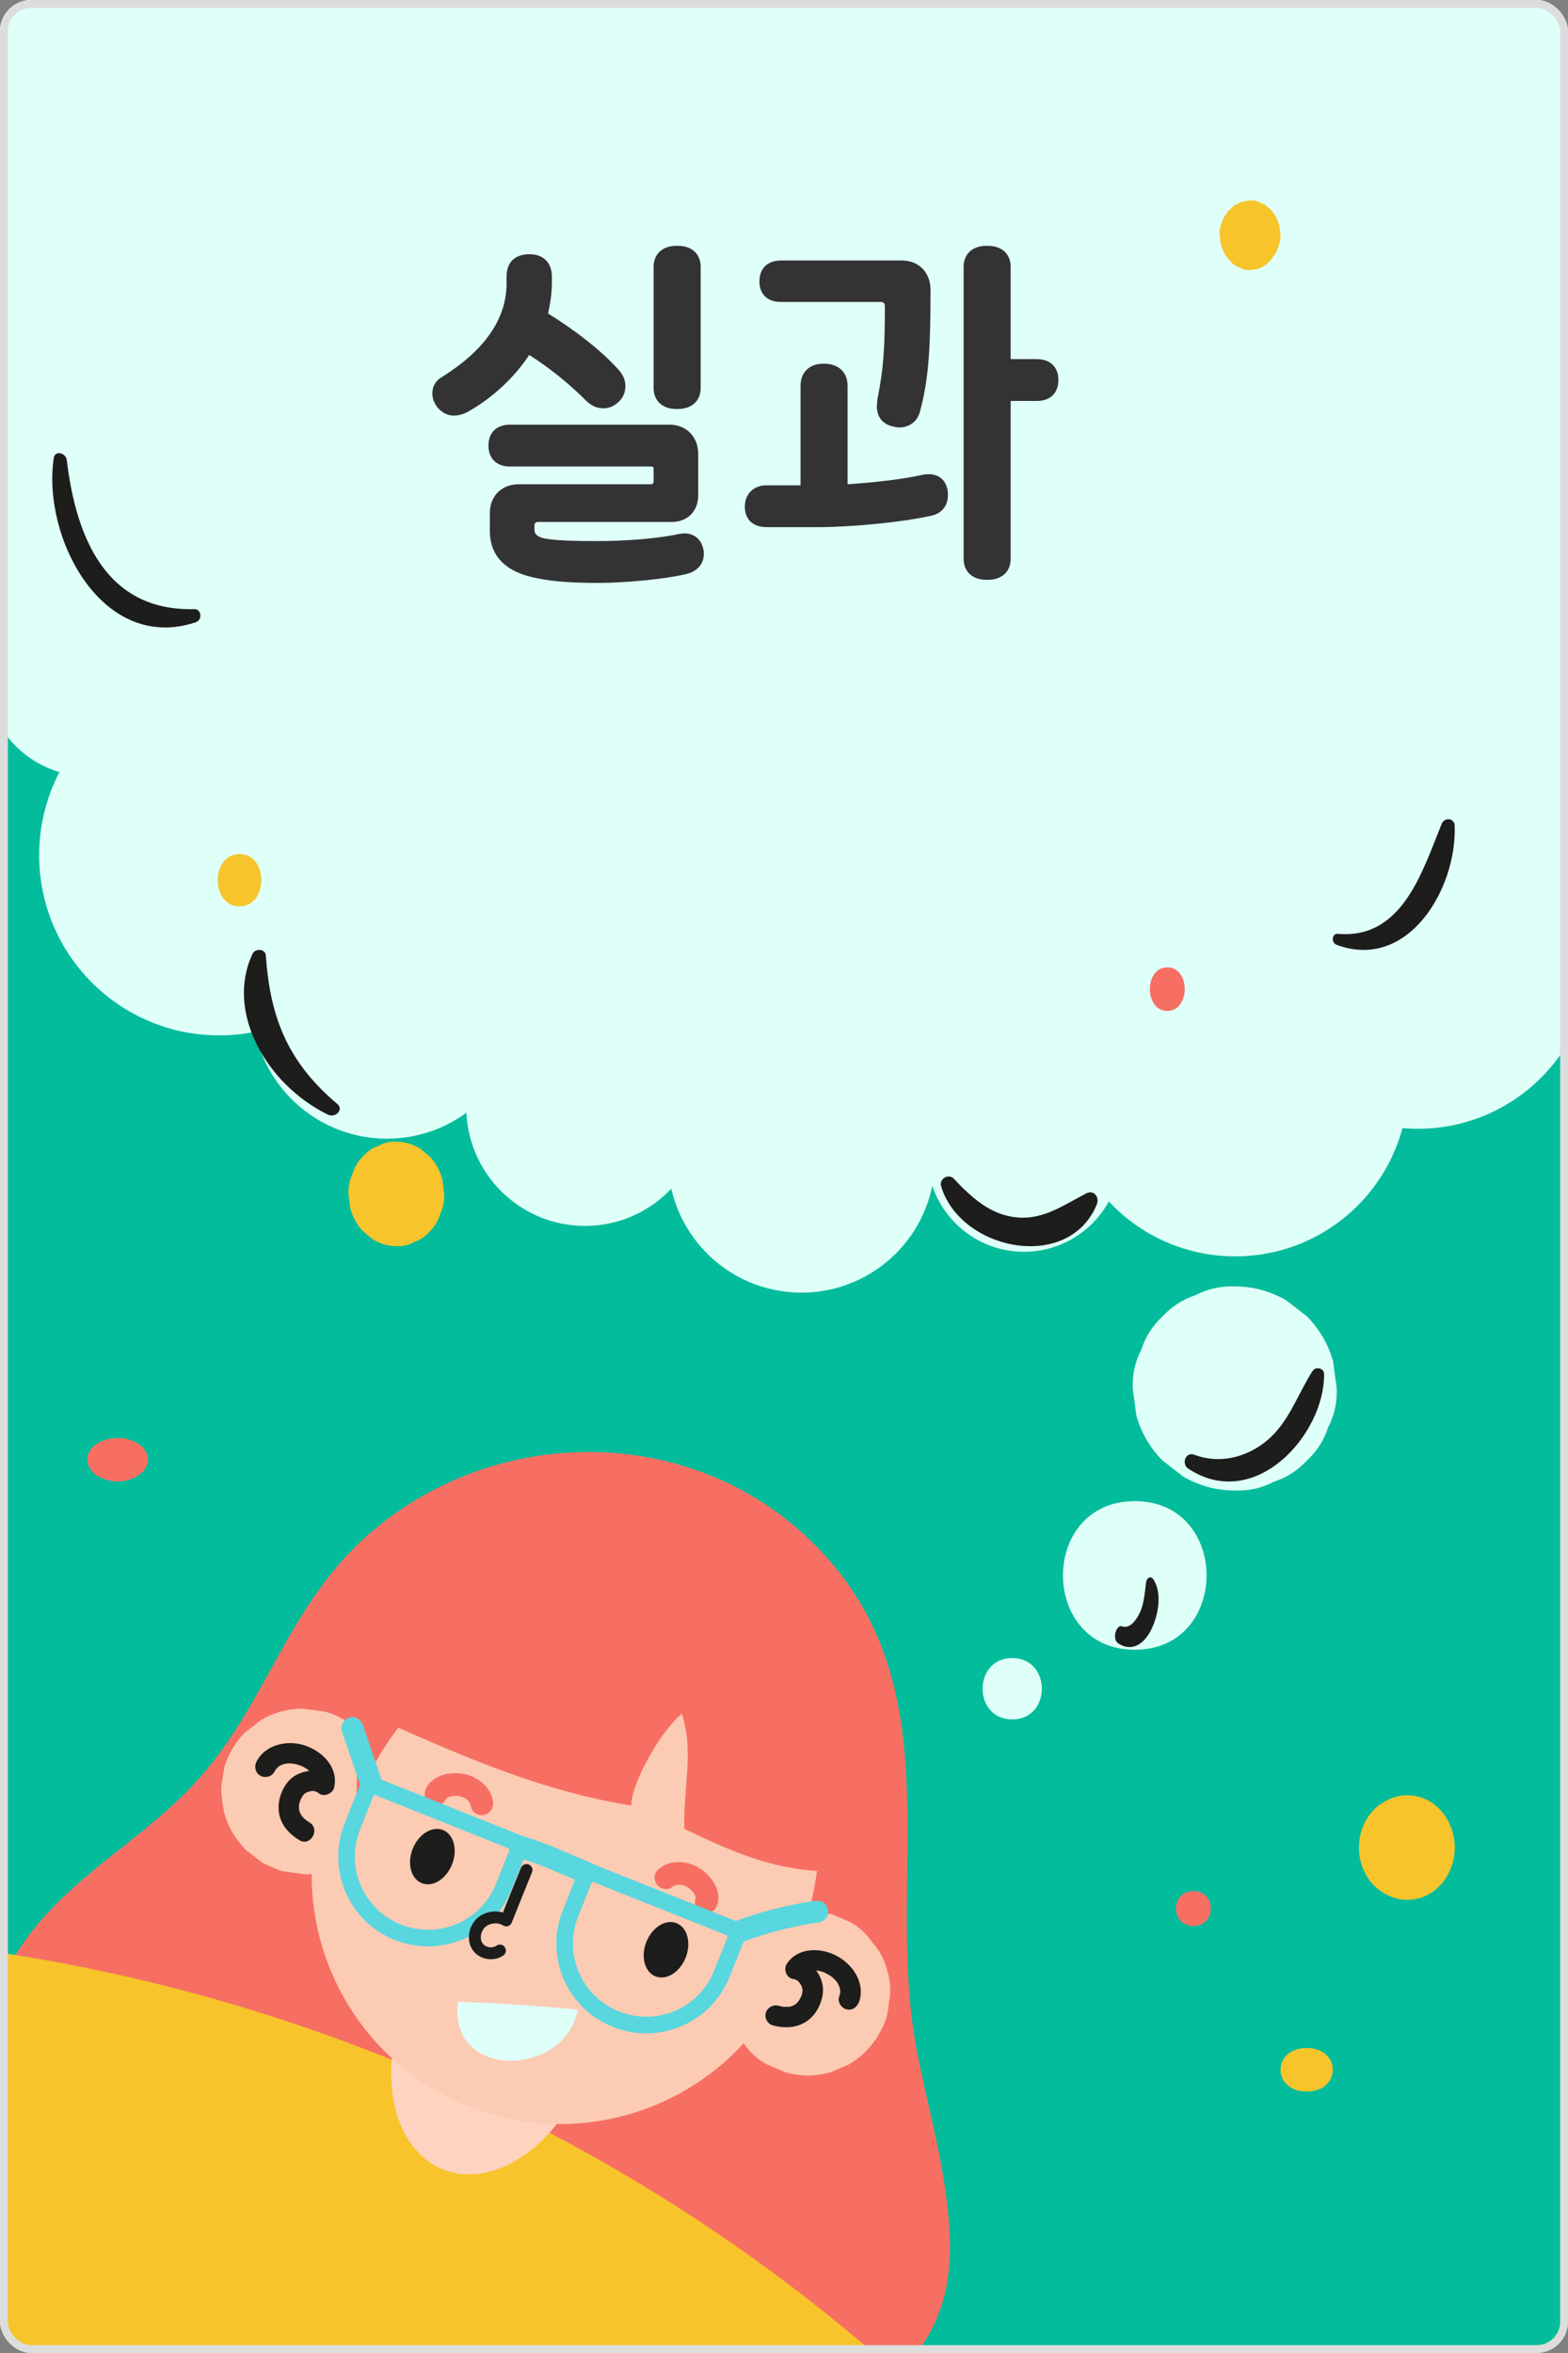 <svg width="200" height="300" viewBox="0 0 200 300" fill="none" xmlns="http://www.w3.org/2000/svg">
<rect x="0" y="0" width="200" height="300" fill="#808080" stroke="none"/>
<g clip-path="url(#clip0_181_26071)">
<rect width="200" height="300" rx="4" fill="white"/>
<g clip-path="url(#clip1_181_26071)">
<path d="M200 -3.05176e-05H-0V300H200V-3.05176e-05Z" fill="#03BC9C"/>
<path d="M0.122 252.867C-4.389 263.189 5.655 270.711 15.611 270.4C17.089 269.078 18.944 268.244 20.944 268.267C19.5 269.744 17.633 270.344 15.611 270.4C-1.211 285.411 39.711 309.244 56.411 288.5C59.2 294.944 55.122 297.789 59.911 304.144C62.777 307.944 71.355 311.3 75.9 311.889C89.789 313.7 95.133 304.689 96.489 292.267C101.111 305.533 115.044 308.756 120.055 294.078C123.311 284.511 118.5 270.244 116.822 260.822C112.811 238.267 122.155 214.4 103.211 196.256C87.655 181.356 62.833 181.656 46.9 195.733C36.744 204.7 34.155 216.811 25.533 226.589C17.244 235.978 5.477 240.567 0.111 252.867C-1.145 255.744 3.366 245.422 0.111 252.867H0.122Z" fill="#F76F63"/>
<path d="M-8.959 247.778C38.531 253.035 79.916 272.927 111.111 299.726C74.084 301.842 26.995 301.522 -10 298.845C-9.584 282.255 -8.943 264.383 -8.975 247.778H-8.959Z" fill="#F7C42B"/>
<path d="M74.392 264.872C77.972 255.888 75.778 246.573 69.49 244.067C63.203 241.561 55.203 246.813 51.622 255.797C48.042 264.781 50.236 274.095 56.524 276.601C62.811 279.107 70.811 273.855 74.392 264.872Z" fill="#FCCBB3"/>
<g style="mix-blend-mode:multiply" opacity="0.5">
<path d="M74.392 264.872C77.972 255.888 75.778 246.573 69.49 244.067C63.203 241.561 55.203 246.813 51.622 255.797C48.042 264.781 50.236 274.095 56.524 276.601C62.811 279.107 70.811 273.855 74.392 264.872Z" fill="#FFDCCB"/>
</g>
<path d="M59.733 268.545C43.466 262.056 35.533 243.622 42.022 227.356L49.111 209.578C55.599 193.311 74.033 185.378 90.299 191.867C106.566 198.356 114.5 216.789 108.011 233.056L100.922 250.833C94.433 267.1 75.999 275.033 59.733 268.545Z" fill="#FCCBB3"/>
<path d="M28.588 225.489C28.433 226.422 28.244 227.344 28.211 228.289V228.311C28.3 229.244 28.4 230.189 28.588 231.111V231.133C29.3 233.333 29.811 234.111 31.322 235.833C31.322 235.833 31.333 235.844 31.344 235.856C32.044 236.4 32.755 236.944 33.455 237.489C33.466 237.5 33.489 237.511 33.5 237.522C34.322 237.9 35.155 238.289 36.011 238.578H36.033C36.033 238.578 36.033 238.578 36.044 238.578L38.822 238.956C38.822 238.956 38.844 238.956 38.855 238.956C40.288 239.011 41.633 238.711 42.877 238.056C44.166 237.633 45.288 236.911 46.233 235.9C47.255 234.956 47.966 233.833 48.389 232.544C49.044 231.3 49.344 229.967 49.288 228.522L48.911 225.744C48.411 223.978 47.522 222.444 46.233 221.144L44.122 219.511C42.5 218.567 40.744 218.089 38.855 218.089C38.844 218.089 38.833 218.089 38.811 218.089L41.589 218.467C41.589 218.467 41.555 218.467 41.533 218.456L44.022 219.511C44.022 219.511 43.977 219.489 43.966 219.478L46.077 221.111C46.077 221.111 46.044 221.078 46.033 221.067L47.666 223.178C47.666 223.178 47.644 223.144 47.633 223.122L48.688 225.611C48.688 225.611 48.677 225.567 48.666 225.544L49.044 228.322C49.044 228.322 49.044 228.289 49.044 228.267L48.666 231.044C49.1 229.656 49.166 228.267 48.855 226.889C48.788 225.5 48.377 224.211 47.622 223.011C46.966 221.8 46.066 220.822 44.933 220.089C43.922 219.167 42.744 218.544 41.389 218.222L38.611 217.844C36.733 217.844 34.977 218.322 33.344 219.267L31.233 220.9C29.944 222.2 29.044 223.733 28.555 225.5L28.588 225.489Z" fill="#FCCBB3"/>
<path d="M34.989 225.922C35.133 225.645 35.3 225.422 35.444 225.311C35.722 225.1 35.9 225.011 36.166 224.933C36.833 224.733 37.511 224.833 38.177 225.056C38.744 225.245 39.266 225.556 39.7 226.033C39.811 226.156 39.811 226.156 39.933 226.345C39.955 226.378 40.111 226.711 40.044 226.533C40.066 226.589 40.155 227.044 40.144 226.856C40.144 226.944 40.144 227.033 40.144 227.133C40.166 227.022 40.155 227.044 40.122 227.2L42.033 226.422C40.755 225.489 38.9 225.611 37.589 226.422C36.877 226.867 36.355 227.556 36.011 228.322C35.555 229.333 35.389 230.433 35.666 231.533C36.011 232.889 37.011 233.9 38.166 234.611C39.6 235.489 40.911 233.233 39.477 232.356C39.133 232.144 38.733 231.833 38.544 231.589C38.633 231.7 38.455 231.456 38.433 231.422C38.377 231.344 38.333 231.256 38.288 231.178C38.233 231.067 38.211 230.967 38.266 231.133C38.233 231.033 38.2 230.933 38.177 230.833C38.166 230.767 38.155 230.7 38.133 230.633C38.222 230.911 38.133 230.689 38.133 230.578C38.133 230.411 38.133 230.256 38.144 230.089C38.144 230.245 38.111 230.278 38.144 230.111C38.166 230.033 38.177 229.956 38.2 229.878C38.222 229.789 38.255 229.7 38.277 229.611C38.288 229.567 38.389 229.322 38.311 229.511C38.233 229.7 38.344 229.444 38.355 229.422C38.389 229.356 38.422 229.3 38.455 229.233C38.522 229.111 38.6 229.011 38.666 228.889C38.777 228.711 38.688 228.878 38.622 228.945C38.666 228.9 38.711 228.845 38.755 228.789C38.755 228.789 38.966 228.578 38.966 228.589C38.966 228.589 38.589 228.844 38.966 228.611C39 228.589 39.244 228.456 39.111 228.522C39.222 228.478 39.344 228.445 39.455 228.411C39.5 228.4 39.777 228.344 39.611 228.367C39.911 228.322 39.989 228.333 40.188 228.389C40.222 228.389 40.477 228.489 40.344 228.433C40.477 228.489 40.589 228.578 40.711 228.667C41.377 229.156 42.455 228.656 42.622 227.889C43.177 225.389 41.222 223.378 39.022 222.589C36.822 221.8 33.889 222.322 32.722 224.6C32.4 225.222 32.555 226.011 33.188 226.389C33.766 226.733 34.655 226.556 34.977 225.922H34.989Z" fill="#1D1D1B"/>
<path d="M94.111 248.767C94.111 248.767 94.066 248.878 94.044 248.922C93.277 250.122 92.866 251.411 92.811 252.8C92.499 254.189 92.566 255.578 92.999 256.956C93.322 258.311 93.944 259.5 94.866 260.5C95.6 261.633 96.577 262.533 97.788 263.189L100.277 264.245C102.122 264.745 103.977 264.745 105.822 264.245L108.311 263.189C109.877 262.267 111.122 261.011 112.055 259.445C112.077 259.389 112.1 259.333 112.122 259.289C112.888 258.089 113.3 256.8 113.355 255.411C113.666 254.022 113.6 252.633 113.166 251.256C112.844 249.9 112.222 248.711 111.3 247.711C110.566 246.578 109.588 245.678 108.377 245.022L105.888 243.967C104.044 243.467 102.188 243.467 100.344 243.967L97.855 245.022C96.288 245.945 95.044 247.2 94.111 248.767Z" fill="#FCCBB3"/>
<path d="M109.566 255.289C110.455 252.745 108.644 250.222 106.377 249.2C104.333 248.278 101.688 248.367 100.344 250.4C99.911 251.056 100.311 252.167 101.122 252.311C101.255 252.333 101.377 252.356 101.511 252.4C101.311 252.322 101.633 252.467 101.666 252.5C101.877 252.622 101.666 252.456 101.822 252.622C101.822 252.622 102.088 252.922 101.966 252.767C102.055 252.878 102.111 253 102.177 253.111C102.344 253.378 102.177 253 102.266 253.3C102.311 253.433 102.344 253.556 102.366 253.689C102.455 254.078 102.366 253.456 102.366 253.611C102.355 253.711 102.366 253.822 102.366 253.922C102.366 254.133 102.277 253.967 102.388 253.811C102.366 253.844 102.355 253.967 102.355 254C102.322 254.133 102.288 254.267 102.244 254.4C102.222 254.467 102.188 254.533 102.166 254.611C102.088 254.856 102.311 254.356 102.177 254.578C102.099 254.711 102.033 254.856 101.944 255C101.899 255.067 101.855 255.133 101.811 255.2C101.911 255.044 101.933 255.056 101.811 255.2C101.688 255.322 101.566 255.433 101.444 255.556C101.577 255.422 101.577 255.467 101.433 255.556C101.355 255.6 101.277 255.645 101.199 255.689C101.122 255.733 100.866 255.822 101.177 255.711C101.088 255.745 100.999 255.778 100.899 255.8C100.822 255.822 100.744 255.844 100.655 255.856C100.377 255.922 100.677 255.878 100.588 255.867C100.377 255.833 100.122 255.878 99.9 255.867C99.811 255.867 99.822 255.867 99.933 255.867C99.866 255.867 99.799 255.845 99.744 255.833C99.588 255.8 99.433 255.767 99.277 255.722C98.6 255.544 97.866 255.956 97.677 256.633C97.488 257.311 97.911 258.056 98.588 258.233C99.9 258.589 101.299 258.589 102.522 257.933C103.399 257.467 104.099 256.656 104.499 255.745C104.866 254.911 105.077 254.022 104.922 253.1C104.655 251.544 103.433 250.067 101.833 249.778L102.611 251.689C102.666 251.6 102.711 251.567 102.611 251.667C102.666 251.611 102.722 251.556 102.777 251.5C102.855 251.422 102.888 251.422 102.777 251.5C102.855 251.445 102.944 251.4 103.033 251.356C102.855 251.411 103.199 251.267 103.033 251.356C103.111 251.333 103.177 251.311 103.255 251.289C103.333 251.267 103.411 251.256 103.488 251.233C103.688 251.189 103.299 251.233 103.499 251.233C103.688 251.233 103.866 251.211 104.055 251.233C104.144 251.233 104.222 251.245 104.311 251.256C104.166 251.245 104.244 251.245 104.344 251.256C104.511 251.289 104.677 251.333 104.833 251.378C104.911 251.4 104.988 251.433 105.066 251.456C105.299 251.533 105.011 251.422 105.166 251.5C105.477 251.645 105.877 251.867 106.088 252.033C106.144 252.078 106.344 252.256 106.444 252.356C106.533 252.445 106.611 252.522 106.688 252.622C106.611 252.522 106.733 252.689 106.744 252.7C106.977 253.056 107.066 253.245 107.144 253.633C107.211 253.933 107.166 254.2 107.033 254.578C106.799 255.245 107.299 256 107.944 256.178C108.666 256.378 109.311 255.933 109.544 255.267L109.566 255.289Z" fill="#1D1D1B"/>
<path d="M106.166 238.644C107.255 231.878 106.044 223.556 105.055 217.278C104.589 214.333 104.055 211.333 102.566 208.756C100.544 205.256 97.011 202.922 93.544 200.844C85.711 196.156 76.489 191.956 67.722 194.5C64.233 195.511 61.1 197.556 58.444 200.022C53.044 205.044 49.444 211.967 48.444 219.278L49.566 219.722C58.766 223.8 68.977 228.356 80.522 230.2C80.522 227.189 84.555 220.333 86.966 218.522C88.522 223.278 87.177 227.511 87.277 233.167C93.9 236.344 98.855 238.5 106.2 238.644" fill="#F76F63"/>
<path d="M56.644 215.144C51.222 218.056 48.166 223.911 45.433 229.433C45.977 221.456 43.411 213.022 46.577 205.689C49.389 199.189 56 195.3 62.2 191.856C65.4 190.078 68.689 188.267 72.322 187.822C74.7 187.533 77.111 187.844 79.489 188.156C84.777 188.844 90.133 189.556 95.077 191.578C101.9 194.378 107.744 199.844 110.277 206.767C111.189 209.267 111.666 211.889 112.144 214.511C113.155 220.078 114.166 225.644 115.177 231.2C115.555 233.256 115.922 235.389 115.322 237.389C114.611 239.778 112.577 241.6 110.311 242.656C108.044 243.711 105.544 244.1 103.077 244.489C104.033 240.044 105 235.5 104.4 230.989C103.8 226.489 101.322 221.956 97.144 220.167C95.088 219.289 92.722 219.1 90.855 217.867C90.622 217.711 90.388 217.533 90.288 217.267C90.111 216.8 90.4 216.3 90.566 215.833C91.411 213.533 89.2 211.189 86.9 210.344C80.877 208.122 74.388 211.433 68.055 212.411C64.544 212.944 60.766 212.811 57.711 214.622" fill="#F76F63"/>
<g style="mix-blend-mode:multiply" opacity="0.4">
<path d="M77.21 252.778C76.888 254.778 79.955 257.044 84.066 257.844C88.166 258.656 91.755 257.689 92.077 255.689C92.399 253.689 89.333 251.422 85.222 250.622C81.122 249.811 77.533 250.778 77.21 252.778Z" fill="#FCCBB3"/>
</g>
<path d="M83.6 251.978C84.988 252.533 86.711 251.467 87.455 249.589C88.2 247.722 87.677 245.756 86.299 245.2C84.911 244.644 83.188 245.711 82.444 247.589C81.699 249.467 82.222 251.422 83.6 251.978Z" fill="#1D1D1B"/>
<path d="M91.488 242.878C92.133 241.033 90.677 239.1 89.188 238.167C87.7 237.233 85.622 237.067 84.211 238.156C83.9 238.389 83.655 238.622 83.544 239.011C83.444 239.356 83.488 239.811 83.688 240.122C83.888 240.433 84.177 240.7 84.544 240.789C84.911 240.878 85.355 240.878 85.655 240.644C85.733 240.578 85.822 240.522 85.911 240.467C85.955 240.444 85.999 240.422 86.044 240.389C86.255 240.267 85.788 240.478 85.955 240.422C86.177 240.356 86.388 240.3 86.611 240.267L86.233 240.322C86.499 240.289 86.777 240.3 87.044 240.322L86.666 240.267C86.844 240.289 87.011 240.333 87.188 240.378C87.266 240.4 87.344 240.433 87.422 240.456C87.555 240.5 87.088 240.3 87.377 240.444C87.533 240.522 87.688 240.611 87.833 240.711C87.933 240.778 88.066 240.956 87.811 240.678C87.866 240.733 87.944 240.778 87.999 240.833C88.122 240.944 88.233 241.056 88.344 241.178C88.4 241.233 88.444 241.3 88.499 241.367C88.222 241.067 88.411 241.245 88.466 241.345C88.511 241.411 88.555 241.489 88.6 241.567C88.633 241.622 88.666 241.756 88.722 241.8C88.633 241.589 88.622 241.544 88.677 241.689C88.688 241.733 88.7 241.767 88.711 241.811C88.733 241.9 88.755 242 88.777 242.089L88.722 241.711C88.744 241.867 88.744 242.022 88.722 242.189L88.777 241.811C88.755 241.922 88.733 242.022 88.7 242.122C88.455 242.833 88.977 243.733 89.711 243.889C90.511 244.067 91.222 243.644 91.477 242.878H91.488Z" fill="#F76F63"/>
<g style="mix-blend-mode:multiply" opacity="0.4">
<path d="M57.888 245.078C56.744 246.744 52.955 246.278 49.433 244.044C45.9 241.8 43.955 238.633 45.099 236.967C46.244 235.3 50.033 235.767 53.555 238C57.088 240.244 59.033 243.411 57.888 245.078Z" fill="#FCCBB3"/>
</g>
<path d="M53.799 240.1C52.41 239.544 51.899 237.589 52.644 235.711C53.388 233.844 55.111 232.778 56.499 233.322C57.888 233.878 58.399 235.833 57.655 237.711C56.91 239.589 55.188 240.644 53.799 240.1Z" fill="#1D1D1B"/>
<path d="M56.844 229.467C56.877 229.4 56.911 229.344 56.933 229.278C56.988 229.133 56.744 229.478 56.855 229.367C56.9 229.322 56.955 229.267 56.999 229.222C57.144 229.067 56.944 229.3 56.911 229.289C56.955 229.289 57.188 229.122 57.255 229.1C57.411 229.022 56.955 229.2 57.2 229.133C57.255 229.111 57.311 229.1 57.366 229.078C57.499 229.044 57.633 229.022 57.766 228.989C57.944 228.956 57.455 229.011 57.722 228.989C57.788 228.989 57.855 228.989 57.922 228.978C58.088 228.978 58.255 228.978 58.422 228.978C58.644 228.978 58.366 228.944 58.333 228.956C58.377 228.933 58.533 228.989 58.577 229C58.722 229.033 58.866 229.067 59.011 229.122C59.066 229.144 59.144 229.189 59.2 229.189C59.055 229.178 58.977 229.089 59.177 229.189C59.3 229.256 59.411 229.333 59.533 229.4C59.722 229.522 59.444 229.367 59.455 229.333C59.455 229.344 59.611 229.467 59.622 229.478C59.677 229.533 59.833 229.767 59.888 229.767C59.844 229.767 59.711 229.511 59.822 229.689C59.855 229.756 59.9 229.811 59.933 229.878C59.966 229.933 59.988 229.978 60.011 230.033C60.099 230.189 59.911 229.722 59.977 229.967C60.022 230.1 60.055 230.233 60.077 230.378C60.133 230.711 60.455 231.078 60.744 231.233C61.055 231.411 61.511 231.489 61.855 231.378C62.666 231.111 62.988 230.4 62.866 229.611C62.588 227.867 60.922 226.5 59.255 226.189C58.355 226.022 57.4 226.011 56.522 226.289C55.644 226.567 54.755 227.111 54.366 227.978C54.2 228.344 54.111 228.689 54.222 229.089C54.311 229.422 54.577 229.789 54.888 229.944C55.522 230.278 56.533 230.156 56.855 229.422L56.844 229.467Z" fill="#F76F63"/>
<path d="M58.4 255.211C57.111 265.311 72.166 264.844 73.688 256.222C68.6 255.733 63.511 255.389 58.4 255.211Z" fill="#DFFFF9"/>
<path d="M50.744 246.356C45.411 244.233 42.811 238.189 44.944 232.856L47.111 227.433L66.422 235.133L64.255 240.556C62.133 245.889 56.089 248.489 50.755 246.356H50.744Z" stroke="#58D7DE" stroke-width="2.12" stroke-linejoin="round"/>
<path d="M78.566 257.444C73.233 255.322 70.633 249.278 72.766 243.944L74.933 238.522L94.244 246.222L92.077 251.644C89.955 256.978 83.911 259.578 78.577 257.444H78.566Z" stroke="#58D7DE" stroke-width="2.12" stroke-linejoin="round"/>
<path d="M94.422 247.7C97.711 246.444 101.122 245.567 104.6 245.067C105.355 244.956 105.766 244 105.577 243.344C105.355 242.533 104.6 242.256 103.855 242.367C100.377 242.867 96.966 243.744 93.677 245C92.966 245.267 92.477 245.944 92.7 246.722C92.888 247.4 93.711 247.978 94.422 247.7Z" fill="#58D7DE"/>
<path d="M48.644 226.833C47.866 224.544 47.077 222.244 46.3 219.956C46.066 219.267 45.322 218.733 44.577 218.978C43.889 219.2 43.344 219.956 43.6 220.7C44.377 222.989 45.166 225.289 45.944 227.578C46.177 228.267 46.922 228.8 47.666 228.556C48.355 228.333 48.9 227.578 48.644 226.833Z" fill="#58D7DE"/>
<path d="M65.911 236.789C66.7 237.022 67.488 237.278 68.266 237.567C68.6 237.689 68.933 237.822 69.266 237.944C69.422 238 69.566 238.067 69.711 238.122C69.788 238.156 69.855 238.178 69.933 238.211C69.988 238.233 70.255 238.344 69.988 238.233C71.477 238.867 72.944 239.522 74.444 240.111C75.133 240.389 76.011 239.811 76.166 239.133C76.355 238.322 75.922 237.7 75.188 237.411C74.777 237.244 74.377 237.078 73.966 236.911C73.944 236.911 73.7 236.8 73.799 236.844C73.9 236.889 73.666 236.789 73.644 236.778C73.455 236.7 73.277 236.622 73.088 236.544C72.377 236.233 71.655 235.922 70.944 235.622C69.533 235.033 68.111 234.511 66.644 234.078C65.944 233.867 65.088 234.333 64.922 235.056C64.755 235.778 65.144 236.556 65.9 236.778L65.911 236.789Z" fill="#58D7DE"/>
<path d="M67.155 238.422C66.278 240.556 65.422 242.7 64.566 244.844C63.633 244.267 62.333 244.356 61.477 245.044C60.511 245.822 60.233 247.422 61.044 248.356C61.7 249.111 62.944 249.267 63.766 248.689" stroke="#1D1D1B" stroke-width="1.52" stroke-linecap="round" stroke-linejoin="round"/>
<path d="M-4.698 31.09C-2.84 71.862 20.225 111.074 54.948 132.508C73.667 144.071 95.709 150.62 117.69 149.584C142.839 148.405 167.369 137.045 184.54 118.636C201.711 100.226 211.345 74.97 210.773 49.797L210.797 -31.997H-4.698V31.078V31.09Z" fill="#DFFFF9"/>
<path d="M-4.698 33.305C2.082 33.305 7.579 27.808 7.579 21.028C7.579 14.248 2.082 8.751 -4.698 8.751C-11.478 8.751 -16.975 14.248 -16.975 21.028C-16.975 27.808 -11.478 33.305 -4.698 33.305Z" fill="#DFFFF9"/>
<path d="M0.126 3.914C6.517 1.247 9.536 -6.095 6.869 -12.486C4.202 -18.877 -3.141 -21.896 -9.532 -19.229C-15.923 -16.563 -18.942 -9.22 -16.275 -2.829C-13.608 3.562 -6.265 6.581 0.126 3.914Z" fill="#DFFFF9"/>
<path d="M218.858 -5.535C223.304 -9.981 223.304 -17.189 218.858 -21.634C214.413 -26.08 207.205 -26.08 202.759 -21.634C198.313 -17.189 198.313 -9.981 202.759 -5.535C207.205 -1.089 214.413 -1.089 218.858 -5.535Z" fill="#DFFFF9"/>
<path d="M210.797 26.363C217.012 26.363 222.05 21.325 222.05 15.11C222.05 8.895 217.012 3.857 210.797 3.857C204.582 3.857 199.544 8.895 199.544 15.11C199.544 21.325 204.582 26.363 210.797 26.363Z" fill="#DFFFF9"/>
<path d="M210.785 60.8C220.17 60.8 227.778 53.192 227.778 43.807C227.778 34.423 220.17 26.815 210.785 26.815C201.4 26.815 193.793 34.423 193.793 43.807C193.793 53.192 201.4 60.8 210.785 60.8Z" fill="#DFFFF9"/>
<path d="M221.454 75.48C223.174 68.231 218.692 60.959 211.442 59.238C204.192 57.518 196.92 62 195.2 69.25C193.479 76.5 197.962 83.772 205.212 85.492C212.461 87.213 219.733 82.73 221.454 75.48Z" fill="#DFFFF9"/>
<path d="M208.792 100.84C209.719 95.108 205.824 89.709 200.092 88.781C194.359 87.854 188.96 91.749 188.033 97.482C187.105 103.214 191.001 108.613 196.733 109.541C202.466 110.468 207.865 106.573 208.792 100.84Z" fill="#DFFFF9"/>
<path d="M180.849 143.916C193.127 143.916 203.081 133.963 203.081 121.684C203.081 109.406 193.127 99.453 180.849 99.453C168.57 99.453 158.617 109.406 158.617 121.684C158.617 133.963 168.57 143.916 180.849 143.916Z" fill="#DFFFF9"/>
<path d="M157.557 160.182C169.75 160.182 179.634 150.298 179.634 138.105C179.634 125.912 169.75 116.028 157.557 116.028C145.365 116.028 135.48 125.912 135.48 138.105C135.48 150.298 145.365 160.182 157.557 160.182Z" fill="#DFFFF9"/>
<path d="M130.61 159.598C137.423 159.598 142.946 154.075 142.946 147.262C142.946 140.449 137.423 134.926 130.61 134.926C123.797 134.926 118.273 140.449 118.273 147.262C118.273 154.075 123.797 159.598 130.61 159.598Z" fill="#DFFFF9"/>
<path d="M119.036 150.52C120.549 141.238 114.251 132.487 104.97 130.973C95.688 129.46 86.937 135.758 85.423 145.04C83.91 154.321 90.208 163.072 99.49 164.586C108.771 166.099 117.523 159.801 119.036 150.52Z" fill="#DFFFF9"/>
<path d="M74.62 156.3C82.985 156.3 89.766 149.519 89.766 141.153C89.766 132.788 82.985 126.007 74.62 126.007C66.254 126.007 59.473 132.788 59.473 141.153C59.473 149.519 66.254 156.3 74.62 156.3Z" fill="#DFFFF9"/>
<path d="M49.352 145.178C58.848 145.178 66.546 137.48 66.546 127.983C66.546 118.487 58.848 110.789 49.352 110.789C39.855 110.789 32.157 118.487 32.157 127.983C32.157 137.48 39.855 145.178 49.352 145.178Z" fill="#DFFFF9"/>
<path d="M27.965 132.008C40.651 132.008 50.935 121.724 50.935 109.038C50.935 96.352 40.651 86.068 27.965 86.068C15.279 86.068 4.995 96.352 4.995 109.038C4.995 121.724 15.279 132.008 27.965 132.008Z" fill="#DFFFF9"/>
<path d="M11.354 98.988C18.667 98.988 24.595 93.059 24.595 85.746C24.595 78.433 18.667 72.505 11.354 72.505C4.041 72.505 -1.888 78.433 -1.888 85.746C-1.888 93.059 4.041 98.988 11.354 98.988Z" fill="#DFFFF9"/>
<path d="M0.22 81.424C12.406 81.424 22.285 71.545 22.285 59.359C22.285 47.173 12.406 37.294 0.22 37.294C-11.966 37.294 -21.845 47.173 -21.845 59.359C-21.845 71.545 -11.966 81.424 0.22 81.424Z" fill="#DFFFF9"/>
<path d="M-4.698 49.726C5.594 49.726 13.938 41.382 13.938 31.09C13.938 20.798 5.594 12.455 -4.698 12.455C-14.99 12.455 -23.334 20.798 -23.334 31.09C-23.334 41.382 -14.99 49.726 -4.698 49.726Z" fill="#DFFFF9"/>
<path d="M157.486 190.035C159.272 190.106 160.951 189.725 162.499 188.915C164.107 188.391 165.512 187.498 166.691 186.224C167.965 185.045 168.858 183.652 169.382 182.033C170.191 180.485 170.573 178.818 170.501 177.02L170.037 173.566C169.417 171.363 168.298 169.446 166.691 167.827L164.059 165.791C162.035 164.612 159.844 164.016 157.498 164.016C155.712 163.945 154.033 164.326 152.485 165.136C150.877 165.66 149.472 166.553 148.293 167.827C147.019 169.006 146.126 170.399 145.602 172.018C144.792 173.566 144.411 175.233 144.483 177.031L144.947 180.485C145.566 182.688 146.686 184.605 148.293 186.224L150.925 188.26C152.949 189.439 155.14 190.035 157.486 190.035Z" fill="#DFFFF9"/>
<path d="M144.745 210.338C156.938 210.338 156.962 191.392 144.745 191.392C132.527 191.392 132.527 210.338 144.745 210.338Z" fill="#DFFFF9"/>
<path d="M129.11 219.221C134.147 219.221 134.147 211.397 129.11 211.397C124.073 211.397 124.073 219.221 129.11 219.221Z" fill="#DFFFF9"/>
<path d="M50.561 158.884C51.4 158.922 52.18 158.732 52.913 158.312C53.67 158.045 54.322 157.587 54.881 156.939C55.475 156.341 55.894 155.617 56.138 154.79C56.523 154.002 56.697 153.138 56.662 152.222L56.441 150.455C56.15 149.324 55.626 148.345 54.869 147.518L53.635 146.476C52.68 145.878 51.656 145.573 50.55 145.56C49.711 145.522 48.931 145.713 48.198 146.132C47.441 146.399 46.789 146.857 46.23 147.505C45.636 148.103 45.217 148.828 44.973 149.654C44.588 150.442 44.414 151.307 44.449 152.222L44.67 153.989C44.961 155.121 45.485 156.1 46.242 156.926L47.476 157.969C48.431 158.566 49.455 158.871 50.561 158.884Z" fill="#F7C42B"/>
<path d="M30.557 115.556C34.253 115.556 34.264 108.889 30.557 108.889C26.851 108.889 26.851 115.556 30.557 115.556Z" fill="#F7C42B"/>
<path d="M176.279 241.22L176.455 241.316C177.396 241.92 178.415 242.222 179.51 242.222C180.605 242.222 181.624 241.92 182.566 241.316C184.406 240.133 185.555 237.911 185.555 235.556C185.555 233.201 184.395 230.99 182.566 229.795C181.624 229.191 180.605 228.889 179.51 228.889C178.415 228.889 177.396 229.191 176.455 229.795L176.279 229.891C175.381 230.471 174.669 231.256 174.144 232.246C173.607 233.273 173.333 234.372 173.333 235.556C173.333 236.739 173.607 237.838 174.144 238.865C174.669 239.855 175.381 240.64 176.279 241.22Z" fill="#F7C42B"/>
<path d="M156.688 33.013L156.878 33.242C157.207 33.642 157.6 33.928 158.044 34.086C158.475 34.343 158.944 34.458 159.438 34.443L160.401 34.3C161.01 34.1 161.542 33.757 161.998 33.256L162.188 33.027L162.797 32.14L163.19 31.096C163.354 30.509 163.38 29.937 163.253 29.35C163.253 28.95 163.164 28.592 162.987 28.249C162.898 27.877 162.733 27.562 162.493 27.276C162.315 26.947 162.087 26.69 161.795 26.489C161.555 26.218 161.263 26.032 160.934 25.931C160.477 25.66 159.97 25.531 159.438 25.559L158.411 25.717L157.486 26.16L156.7 26.847L156.092 27.734L155.699 28.778C155.534 29.365 155.509 29.937 155.636 30.523C155.636 30.924 155.724 31.282 155.902 31.625C156.054 32.169 156.32 32.641 156.7 33.041L156.688 33.013Z" fill="#F7C42B"/>
<path d="M166.667 266.667C171.111 266.667 171.111 261.111 166.667 261.111C162.222 261.111 162.222 266.667 166.667 266.667Z" fill="#F7C42B"/>
<path d="M148.891 128.889C151.846 128.889 151.856 123.333 148.891 123.333C145.925 123.333 145.925 128.889 148.891 128.889Z" fill="#F76F63"/>
<path d="M152.222 245.556C155.185 245.556 155.185 241.111 152.222 241.111C149.259 241.111 149.259 245.556 152.222 245.556Z" fill="#F76F63"/>
<path d="M13.059 188.462L13.271 188.552C14.315 189.001 15.712 189.001 16.757 188.552L16.968 188.462C17.42 188.292 17.787 188.052 18.055 187.752C18.295 187.582 18.464 187.382 18.549 187.142C18.789 186.812 18.902 186.463 18.887 186.083L18.746 185.353L18.351 184.693C18.111 184.374 17.773 184.114 17.349 183.924C17.109 183.754 16.827 183.634 16.488 183.574C16.023 183.404 15.529 183.324 14.993 183.334L13.963 183.434L13.031 183.714C12.58 183.884 12.213 184.124 11.945 184.424C11.705 184.594 11.535 184.793 11.451 185.033C11.211 185.363 11.098 185.713 11.112 186.093L11.253 186.822L11.648 187.482C11.987 187.892 12.453 188.222 13.045 188.472L13.059 188.462Z" fill="#F76F63"/>
<path d="M151.56 187.244C160.048 192.857 168.969 182.923 168.888 175.175C168.888 174.433 167.82 174.165 167.415 174.804C165.685 177.489 164.59 180.749 162.279 183.051C159.697 185.608 155.912 186.81 152.344 185.48C151.195 185.045 150.668 186.669 151.56 187.244Z" fill="#1D1D1B"/>
<path d="M142.578 209.477C143.98 210.505 145.595 209.999 146.658 208.123C147.654 206.362 148.35 203.279 147.122 201.371C146.832 200.914 146.272 201.061 146.175 201.795C146.011 203.149 145.895 204.601 145.353 205.693C144.812 206.786 143.99 207.683 143.11 207.357C142.395 207.096 141.824 208.923 142.578 209.477Z" fill="#1D1D1B"/>
<path d="M43.039 140.764C36.46 135.241 34.435 129.359 33.903 121.803C33.846 120.967 32.567 120.871 32.208 121.612C28.732 129 33.946 138.242 41.804 142.103C42.809 142.593 43.858 141.457 43.039 140.764Z" fill="#1D1D1B"/>
<path d="M120.044 151.253C122.506 159.442 136.323 162.278 139.904 153.549C140.28 152.616 139.491 151.658 138.561 152.149C135.687 153.635 133.107 155.526 129.726 155.219C126.346 154.912 123.943 152.702 121.658 150.283C120.998 149.583 119.749 150.283 120.044 151.265V151.253Z" fill="#1D1D1B"/>
<path d="M170.488 120.463C179.597 123.838 185.841 113.321 185.545 105.274C185.511 104.254 184.237 104.172 183.885 105.042C181.406 111.164 178.847 119.768 170.67 119.06C169.84 118.991 169.783 120.208 170.488 120.463Z" fill="#1D1D1B"/>
<path d="M24.74 77.663C13.465 77.928 9.675 68.434 8.515 58.627C8.408 57.771 7.022 57.349 6.857 58.398C5.341 68.519 13.027 83.308 24.965 79.339C25.841 79.05 25.723 77.638 24.74 77.65V77.663Z" fill="#1D1D1B"/>
</g>
<path d="M97.8 67.211C96.067 67.211 95.045 66.278 95 64.633C95 62.989 96.111 61.878 97.756 61.878H102.111V49.211C102.111 47.433 103.267 46.367 105.045 46.367C106.956 46.367 108.111 47.433 108.111 49.211V61.745C112.022 61.478 115.134 61.078 117.445 60.589C117.8 60.5 118.111 60.456 118.422 60.456C120.022 60.456 120.911 61.522 120.911 63.122C120.911 64.411 120.2 65.433 118.822 65.745C115.045 66.589 108.6 67.211 104.334 67.211H97.8ZM96.867 35.878C96.867 34.233 97.889 33.211 99.623 33.211H115.045C117.178 33.211 118.689 34.722 118.689 36.989C118.689 44.856 118.422 48.5 117.311 52.589C116.956 53.789 115.934 54.5 114.689 54.5C114.422 54.5 114.022 54.411 113.534 54.278C112.422 53.878 111.845 53.033 111.845 51.745L111.934 50.811C112.689 46.944 112.867 44.589 112.867 39.033C112.867 38.678 112.689 38.5 112.334 38.5H99.623C97.889 38.5 96.867 37.522 96.867 35.878ZM122.911 71.256V34.011C122.911 32.367 124.067 31.345 125.8 31.345H126.022C127.756 31.345 128.911 32.367 128.911 34.011V45.789H132.245C133.978 45.789 135 46.811 135 48.456C135 50.1 133.978 51.122 132.245 51.122H128.911V71.256C128.911 72.9 127.756 73.922 126.022 73.922H125.8C124.067 73.922 122.911 72.9 122.911 71.256Z" fill="#333333"/>
<path d="M76.259 74.322C73.103 74.322 70.525 74.144 68.614 73.745C64.525 72.989 62.481 70.945 62.481 67.656V65.389C62.481 63.256 63.992 61.745 66.125 61.745H83.014C83.236 61.745 83.37 61.611 83.37 61.344V59.789C83.37 59.567 83.281 59.478 83.103 59.478H65.059C63.325 59.478 62.303 58.456 62.303 56.811C62.303 55.167 63.325 54.145 65.059 54.145H85.414C87.547 54.145 89.059 55.7 89.059 57.878V63.167C89.059 65.167 87.681 66.544 85.725 66.544H68.659C68.347 66.544 68.17 66.678 68.17 66.989V67.611C68.17 68.189 68.748 68.589 69.903 68.722C71.059 68.9 73.103 68.989 75.992 68.989C79.77 68.989 83.859 68.678 86.481 68.1C86.792 68.056 87.059 68.011 87.325 68.011C88.57 68.011 89.503 68.811 89.725 70.1C89.77 70.189 89.77 70.367 89.77 70.678C89.77 71.922 88.881 72.9 87.459 73.211C84.614 73.878 79.503 74.322 76.259 74.322ZM55.148 50.189C55.148 49.256 55.547 48.544 56.392 48.056C61.859 44.633 64.614 40.633 64.614 36.1V35.256C64.614 33.478 65.636 32.411 67.547 32.411C69.281 32.411 70.392 33.478 70.392 35.256V36.1C70.392 37.3 70.214 38.589 69.903 39.967C73.681 42.322 76.703 44.722 78.925 47.167C79.503 47.833 79.77 48.5 79.77 49.211C79.77 50.056 79.459 50.767 78.792 51.344C78.214 51.833 77.636 52.056 76.97 52.056C76.125 52.056 75.414 51.745 74.748 51.078C72.481 48.811 70.081 46.9 67.503 45.256C65.592 48.145 62.836 50.722 59.681 52.5C59.103 52.811 58.481 52.989 57.903 52.989C57.103 52.989 56.392 52.633 55.814 51.967C55.37 51.389 55.148 50.767 55.148 50.189ZM83.37 49.478V34.011C83.37 32.367 84.525 31.345 86.259 31.345H86.481C88.214 31.345 89.37 32.367 89.37 34.011V49.478C89.37 51.122 88.214 52.145 86.481 52.145H86.259C84.525 52.145 83.37 51.122 83.37 49.478Z" fill="#333333"/>
</g>
<rect x="0.5" y="0.5" width="199" height="299" rx="3.5" stroke="#DDDDDD"/>
<defs>
<clipPath id="clip0_181_26071">
<rect width="200" height="300" rx="4" fill="white"/>
</clipPath>
<clipPath id="clip1_181_26071">
<rect width="234.311" height="342.111" fill="white" transform="translate(-16.667 -21.111)"/>
</clipPath>
</defs>
</svg>
